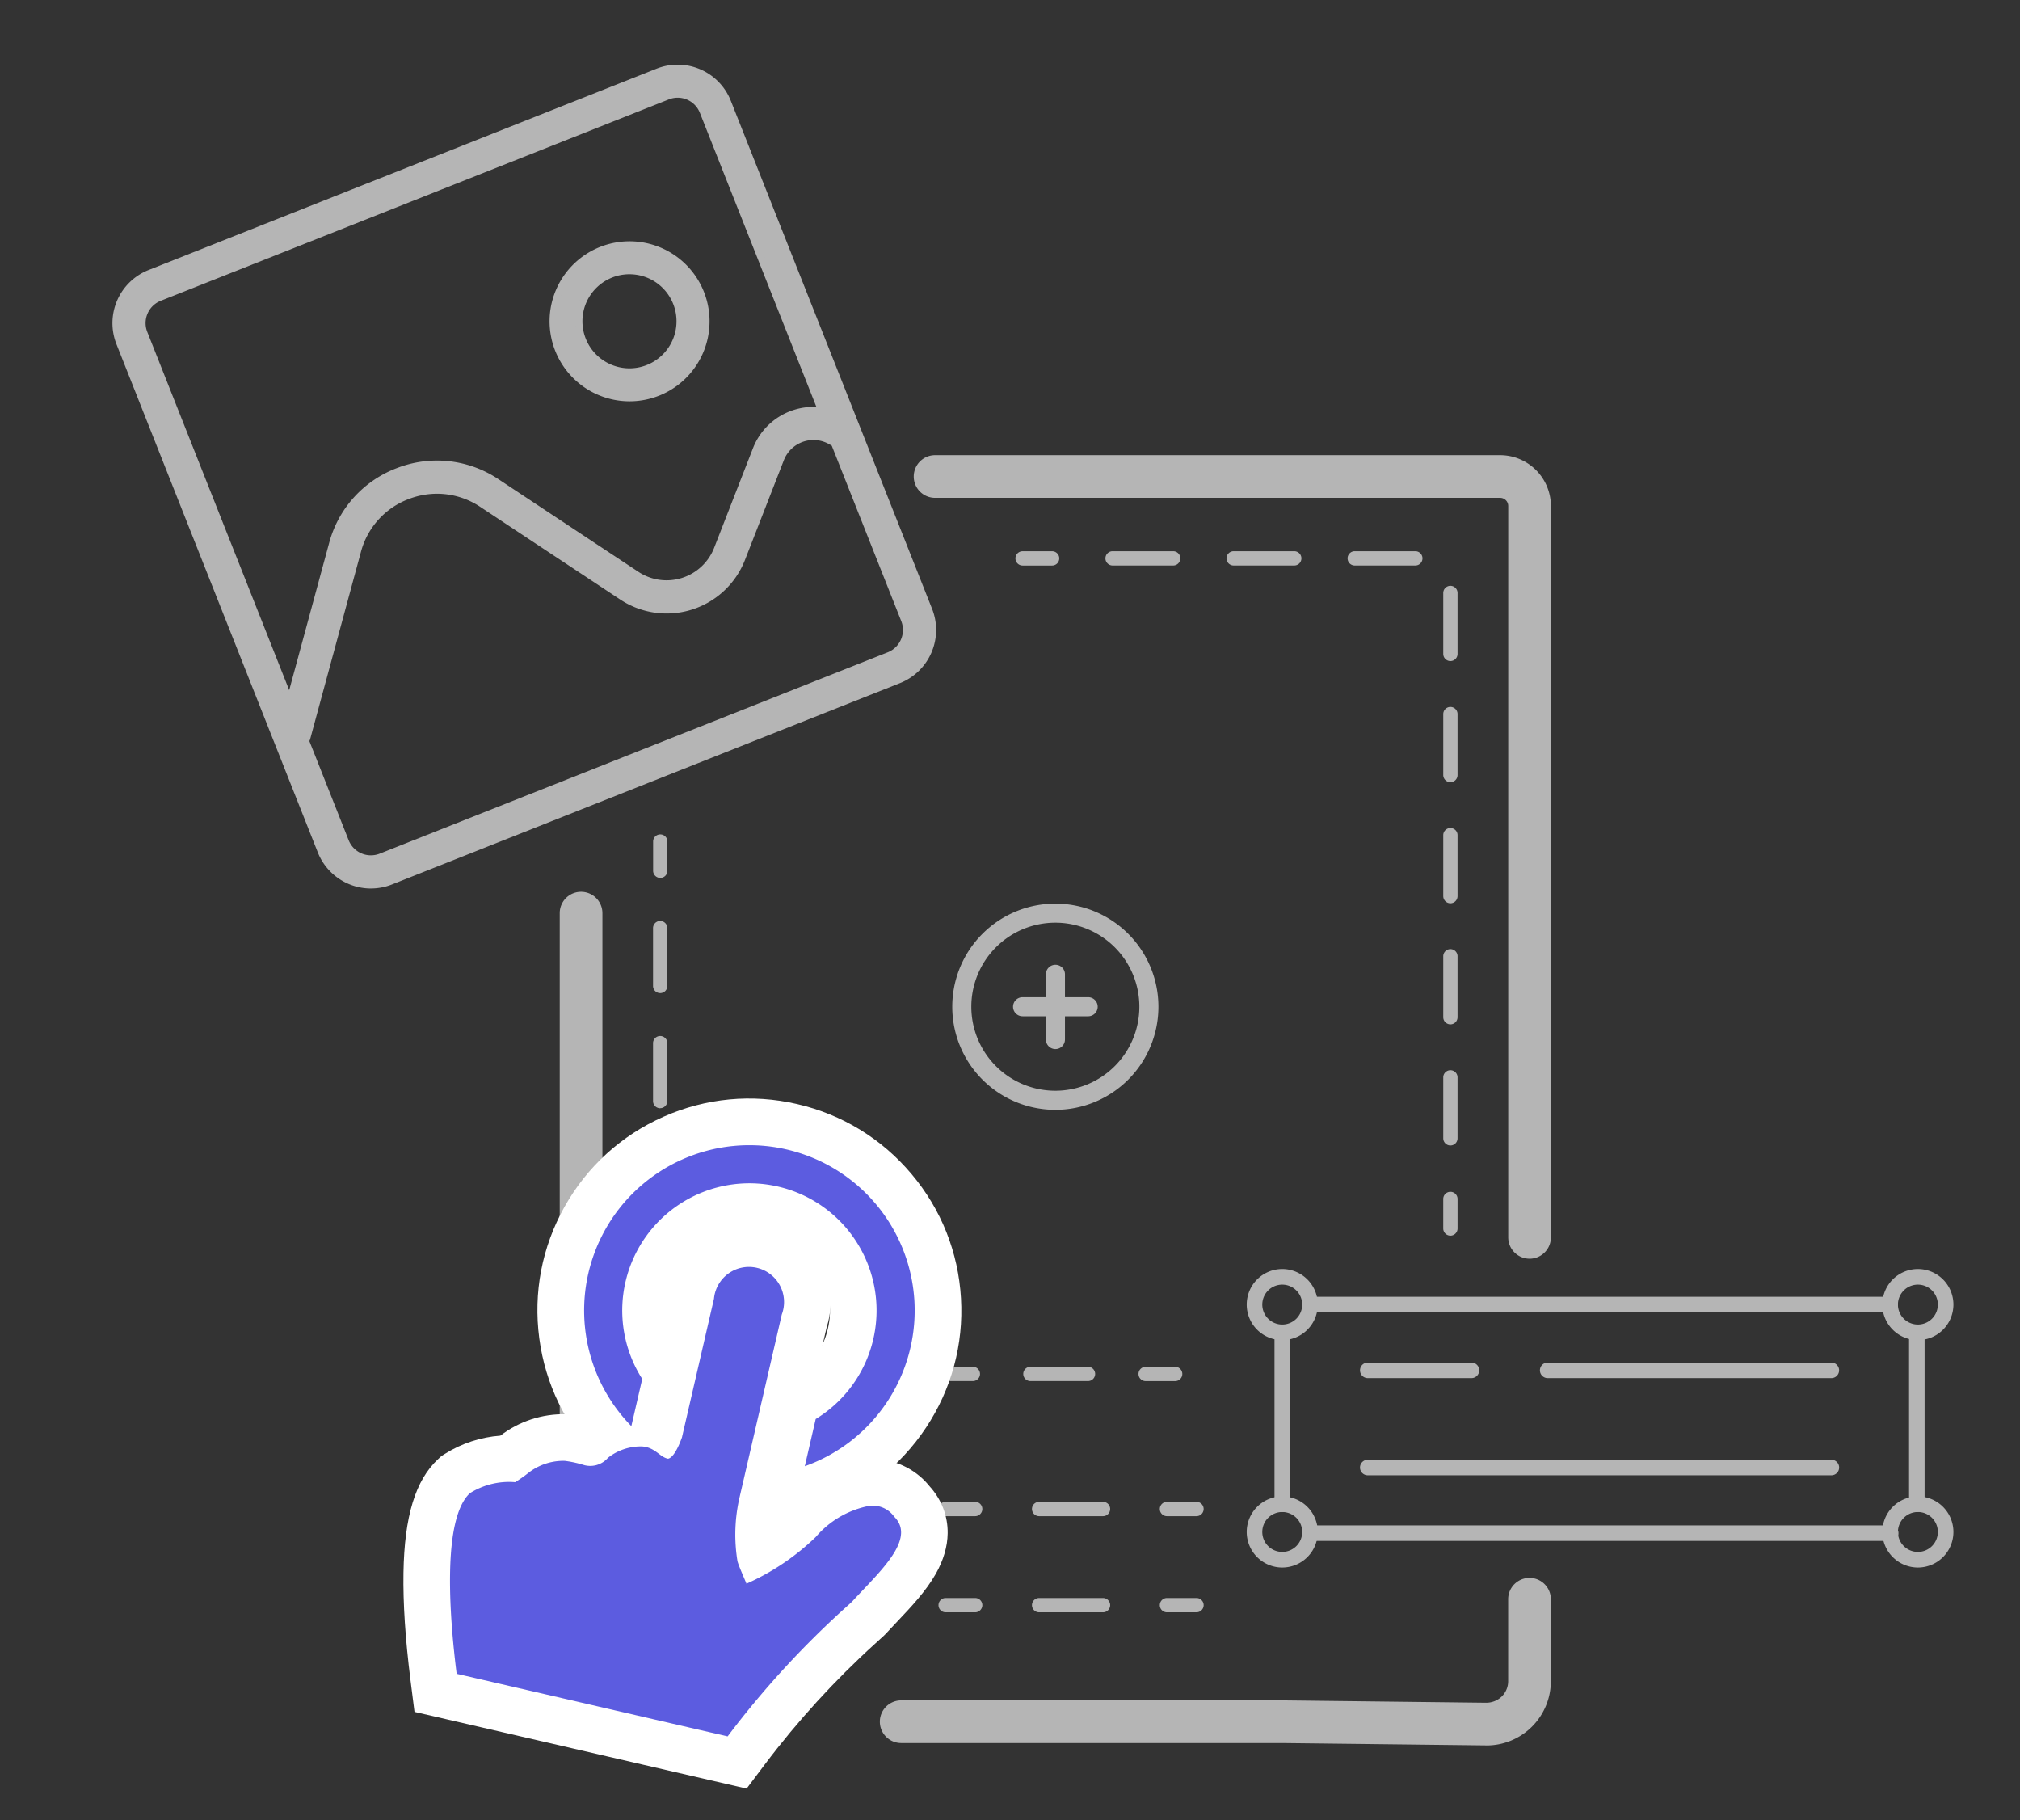 <svg xmlns="http://www.w3.org/2000/svg" width="130" height="117.127" viewBox="0 0 130 117.127">
  <rect x="0" y="0" width="130" height="117.127" fill="#333333" stroke="none"/>
  <g id="Benefits_blade_image_1" data-name="Benefits blade image 1" transform="translate(0.021 16.25)">
    <rect id="Canvas" width="130" height="115" transform="translate(-0.021 -16.25)" fill="#ff13dc" opacity="0"/>
    <g id="Group_162085" data-name="Group 162085" transform="translate(-2474.669 -816.682)">
      <g id="Group_162021" data-name="Group 162021" transform="translate(2481.878 804.584)">
        <g id="Group_162014" data-name="Group 162014" transform="translate(10.652 22.028)">
          <path id="Path_103523" data-name="Path 103523" d="M2500.334,862.422a.84.84,0,0,1-.811-1.06l3.258-12.01a6.889,6.889,0,0,1,4.266-4.694,6.9,6.9,0,0,1,6.3.71l9,5.956a3.511,3.511,0,0,0,5.209-1.651l2.5-6.411a3.948,3.948,0,0,1,5.669-1.976.84.84,0,0,1,.3,1.149.838.838,0,0,1-1.149.3,2.271,2.271,0,0,0-3.258,1.136l-2.5,6.41a5.186,5.186,0,0,1-7.7,2.442l-9-5.956a5.252,5.252,0,0,0-2.9-.885,5.317,5.317,0,0,0-1.879.346,5.233,5.233,0,0,0-3.237,3.562l-3.259,12.01A.838.838,0,0,1,2500.334,862.422Z" transform="translate(-2499.268 -840.521)" fill="#b5b5b5"/>
          <path id="Path_103524" data-name="Path 103524" d="M2500.311,862.172a.611.611,0,0,0,.59-.453l3.259-12.01a5.459,5.459,0,0,1,3.376-3.715,5.548,5.548,0,0,1,1.959-.361,5.47,5.47,0,0,1,3.03.923l8.995,5.956a4.964,4.964,0,0,0,7.365-2.335l2.5-6.41a2.5,2.5,0,0,1,3.583-1.249.613.613,0,1,0,.618-1.059,3.722,3.722,0,0,0-5.343,1.862l-2.5,6.411a3.734,3.734,0,0,1-5.545,1.757l-9-5.956a6.686,6.686,0,0,0-3.7-1.128,6.771,6.771,0,0,0-2.394.442,6.666,6.666,0,0,0-4.127,4.541l-3.258,12.01a.613.613,0,0,0,.431.753.607.607,0,0,0,.161.021m0,.453a1.067,1.067,0,0,1-1.03-1.346l3.259-12.01a7.113,7.113,0,0,1,4.4-4.847,7.124,7.124,0,0,1,6.508.733l9,5.956a3.285,3.285,0,0,0,4.873-1.544l2.5-6.411a4.175,4.175,0,0,1,5.994-2.089,1.066,1.066,0,1,1-1.075,1.841,2.044,2.044,0,0,0-2.932,1.023l-2.5,6.41a5.413,5.413,0,0,1-8.037,2.548l-9-5.956a5.024,5.024,0,0,0-2.78-.847,5.089,5.089,0,0,0-1.8.332,5.009,5.009,0,0,0-3.1,3.409l-3.258,12.01A1.065,1.065,0,0,1,2500.311,862.625Z" transform="translate(-2499.244 -840.498)" fill="#b5b5b5"/>
        </g>
        <g id="Group_162015" data-name="Group 162015" transform="translate(28.131 11.361)">
          <path id="Path_103525" data-name="Path 103525" d="M2532.925,833.214a4.921,4.921,0,1,1,1.809-.346A4.883,4.883,0,0,1,2532.925,833.214Zm-.005-8.177a3.254,3.254,0,1,0,1.288.268A3.248,3.248,0,0,0,2532.92,825.037Z" transform="translate(-2527.765 -823.13)" fill="#b5b5b5"/>
          <path id="Path_103526" data-name="Path 103526" d="M2532.9,832.963a4.7,4.7,0,1,0-4.376-2.969,4.667,4.667,0,0,0,4.376,2.969m-.005-8.177a3.479,3.479,0,1,1-1.281.246,3.474,3.474,0,0,1,1.281-.246m.005,8.63a5.148,5.148,0,1,1,1.893-.362A5.158,5.158,0,0,1,2532.9,833.416Zm-.005-8.177a3.027,3.027,0,1,0,1.2.25A3.022,3.022,0,0,0,2532.9,825.24Z" transform="translate(-2527.741 -823.107)" fill="#b5b5b5"/>
        </g>
        <g id="Group_162016" data-name="Group 162016">
          <path id="Path_103527" data-name="Path 103527" d="M2498.538,857.4a3.458,3.458,0,0,1-3.207-2.18l-12.958-32.7a3.45,3.45,0,0,1,1.937-4.479l32.7-12.958a3.452,3.452,0,0,1,4.479,1.936l12.958,32.7a3.454,3.454,0,0,1-1.937,4.478l-32.7,12.958A3.434,3.434,0,0,1,2498.538,857.4Zm19.741-50.882a1.763,1.763,0,0,0-.65.125l-32.7,12.958a1.769,1.769,0,0,0-.994,2.3l12.958,32.7a1.766,1.766,0,0,0,2.3.994l32.7-12.958a1.773,1.773,0,0,0,.994-2.3l-12.958-32.7A1.762,1.762,0,0,0,2518.28,806.516Z" transform="translate(-2481.902 -804.607)" fill="#b5b5b5"/>
          <path id="Path_103528" data-name="Path 103528" d="M2498.514,857.148a3.22,3.22,0,0,0,1.188-.228l32.7-12.958a3.228,3.228,0,0,0,1.81-4.184l-12.958-32.7a3.217,3.217,0,0,0-4.185-1.809l-32.7,12.958a3.224,3.224,0,0,0-1.809,4.185l12.958,32.7a3.233,3.233,0,0,0,3,2.038m19.742-50.882a2,2,0,0,1,1.859,1.262l12.958,32.7a2,2,0,0,1-1.121,2.593l-32.7,12.958a1.982,1.982,0,0,1-.734.142,2.006,2.006,0,0,1-.794-.166,1.983,1.983,0,0,1-1.064-1.1l-12.958-32.7a2,2,0,0,1,1.121-2.593l32.7-12.958a2,2,0,0,1,.733-.14m13.923,37.126h.006Zm-33.665,14.21a3.685,3.685,0,0,1-3.417-2.323l-12.958-32.7a3.676,3.676,0,0,1,2.063-4.772l32.7-12.958a3.678,3.678,0,0,1,4.772,2.063l12.958,32.7a3.681,3.681,0,0,1-2.064,4.772l-32.7,12.958A3.661,3.661,0,0,1,2498.514,857.6Zm19.742-50.883a1.538,1.538,0,0,0-.567.109l-32.7,12.958a1.543,1.543,0,0,0-.866,2.005l12.958,32.7a1.54,1.54,0,0,0,2,.867l32.7-12.958a1.546,1.546,0,0,0,.866-2l-12.958-32.7A1.537,1.537,0,0,0,2518.256,806.719Z" transform="translate(-2481.878 -804.584)" fill="#b5b5b5"/>
        </g>
        <path id="Path_103529" data-name="Path 103529" d="M2576.4,905.635a6.634,6.634,0,1,1,6.635-6.634,6.634,6.634,0,0,1-6.635,6.634Zm0-12.042a5.407,5.407,0,1,0,5.408,5.408,5.407,5.407,0,0,0-5.408-5.408Z" transform="translate(-2515.713 -838.377)" fill="#b5b5b5"/>
        <path id="Path_103530" data-name="Path 103530" d="M2580.977,903.41h-4.22a.613.613,0,0,1,0-1.227h4.22a.613.613,0,0,1,0,1.227Z" transform="translate(-2518.177 -842.172)" fill="#b5b5b5"/>
        <path id="Path_103531" data-name="Path 103531" d="M2580.2,904.189a.613.613,0,0,1-.613-.613v-4.221a.614.614,0,0,1,1.227,0v4.221a.614.614,0,0,1-.614.613Z" transform="translate(-2519.507 -840.841)" fill="#b5b5b5"/>
        <path id="Path_103532" data-name="Path 103532" d="M2604.074,948.583a.5.5,0,0,1-.5-.5V937.023a.5.5,0,1,1,1,0v11.059A.5.5,0,0,1,2604.074,948.583Z" transform="translate(-2528.782 -855.449)" fill="#b5b5b5"/>
        <path id="Path_103533" data-name="Path 103533" d="M2644.358,958.59h-37.374a.5.5,0,0,1,0-1h37.374a.5.5,0,1,1,0,1Z" transform="translate(-2529.908 -863.594)" fill="#b5b5b5"/>
        <path id="Path_103534" data-name="Path 103534" d="M2670.656,948.583a.5.5,0,0,1-.5-.5V937.023a.5.5,0,0,1,1,0v11.059A.5.5,0,0,1,2670.656,948.583Z" transform="translate(-2554.526 -855.449)" fill="#b5b5b5"/>
        <path id="Path_103535" data-name="Path 103535" d="M2644.321,934.613h-37.336a.5.5,0,1,1,0-1h37.336a.5.5,0,0,1,0,1Z" transform="translate(-2529.908 -854.324)" fill="#b5b5b5"/>
        <path id="Path_103536" data-name="Path 103536" d="M2642.88,951.7h-29.833a.5.5,0,0,1,0-1h29.836a.5.5,0,0,1,0,1Z" transform="translate(-2532.252 -860.928)" fill="#b5b5b5"/>
        <path id="Path_103537" data-name="Path 103537" d="M2650.181,941.508h-18.255a.5.5,0,0,1,0-1h18.255a.5.5,0,0,1,0,1Z" transform="translate(-2539.552 -856.989)" fill="#b5b5b5"/>
        <path id="Path_103538" data-name="Path 103538" d="M2619.717,941.508h-6.669a.5.5,0,0,1,0-1h6.672a.5.5,0,0,1,0,1Z" transform="translate(-2532.252 -856.989)" fill="#b5b5b5"/>
        <path id="Path_103539" data-name="Path 103539" d="M2669.641,935.273a2.287,2.287,0,1,1,2.287-2.287A2.287,2.287,0,0,1,2669.641,935.273Zm0-3.57a1.284,1.284,0,1,0,1.284,1.284,1.284,1.284,0,0,0-1.284-1.284Z" transform="translate(-2553.443 -853.198)" fill="#b5b5b5"/>
        <path id="Path_103540" data-name="Path 103540" d="M2669.641,959.126a2.287,2.287,0,1,1,2.287-2.287A2.287,2.287,0,0,1,2669.641,959.126Zm0-3.571a1.284,1.284,0,1,0,1.284,1.283,1.283,1.283,0,0,0-1.284-1.283Z" transform="translate(-2553.443 -862.42)" fill="#b5b5b5"/>
        <path id="Path_103541" data-name="Path 103541" d="M2602.949,935.273a2.287,2.287,0,1,1,2.287-2.287A2.286,2.286,0,0,1,2602.949,935.273Zm0-3.57a1.284,1.284,0,1,0,1.284,1.284,1.284,1.284,0,0,0-1.284-1.284Z" transform="translate(-2527.658 -853.198)" fill="#b5b5b5"/>
        <path id="Path_103542" data-name="Path 103542" d="M2602.949,959.126a2.287,2.287,0,1,1,2.287-2.287A2.287,2.287,0,0,1,2602.949,959.126Zm0-3.571a1.284,1.284,0,1,0,1.284,1.283,1.284,1.284,0,0,0-1.284-1.283Z" transform="translate(-2527.658 -862.42)" fill="#b5b5b5"/>
        <g id="Group_162018" data-name="Group 162018" transform="translate(51.575 25.135)">
          <path id="Path_103545" data-name="Path 103545" d="M2605.618,897.062a1.148,1.148,0,0,1-1.147-1.146V848.855a.749.749,0,0,0-.749-.749H2567.36a1.147,1.147,0,1,1,0-2.293h36.363a3.046,3.046,0,0,1,3.042,3.042v47.061A1.148,1.148,0,0,1,2605.618,897.062Z" transform="translate(-2565.987 -845.586)" fill="#b5b5b5"/>
          <path id="Path_103546" data-name="Path 103546" d="M2605.595,896.813a.92.92,0,0,0,.92-.92V848.831a2.818,2.818,0,0,0-2.815-2.815h-36.364a.92.92,0,0,0,0,1.84H2603.7a.976.976,0,0,1,.975.975v47.061a.921.921,0,0,0,.92.92m0,.453a1.375,1.375,0,0,1-1.373-1.373V848.831a.523.523,0,0,0-.522-.522h-36.364a1.373,1.373,0,1,1,0-2.746H2603.7a3.272,3.272,0,0,1,3.268,3.268v47.061A1.375,1.375,0,0,1,2605.595,897.266Z" transform="translate(-2565.963 -845.563)" fill="#b5b5b5"/>
        </g>
        <g id="Group_162019" data-name="Group 162019" transform="translate(49.396 97.371)">
          <path id="Path_103547" data-name="Path 103547" d="M2601.479,973.911h-.044l-13.1-.153h-24.523a1.147,1.147,0,1,1,0-2.293h24.537l13.114.153a1.672,1.672,0,0,0,1.159-.468,1.61,1.61,0,0,0,.48-1.153v-5.268a1.147,1.147,0,0,1,2.293,0V970a3.913,3.913,0,0,1-3.913,3.914Z" transform="translate(-2562.436 -963.355)" fill="#b5b5b5"/>
          <path id="Path_103548" data-name="Path 103548" d="M2601.455,973.661a3.686,3.686,0,0,0,3.687-3.688v-5.268a.92.92,0,1,0-1.84,0v5.268a1.833,1.833,0,0,1-.548,1.314,1.894,1.894,0,0,1-1.32.534l-13.111-.153h-24.537a.92.92,0,0,0,0,1.84h24.526l13.1.154Zm0,.453h-.049l-13.1-.153h-24.523a1.373,1.373,0,0,1,0-2.746h24.542l13.107.153a1.442,1.442,0,0,0,1-.4,1.383,1.383,0,0,0,.414-.992v-5.268a1.373,1.373,0,1,1,2.747,0v5.268a4.14,4.14,0,0,1-4.14,4.141Z" transform="translate(-2562.412 -963.332)" fill="#b5b5b5"/>
        </g>
        <g id="Group_162020" data-name="Group 162020" transform="translate(28.792 53.23)">
          <path id="Path_103549" data-name="Path 103549" d="M2530.216,929.721a1.148,1.148,0,0,1-1.146-1.147V892.763a1.147,1.147,0,1,1,2.293,0v35.811A1.148,1.148,0,0,1,2530.216,929.721Z" transform="translate(-2528.843 -891.389)" fill="#b5b5b5"/>
          <path id="Path_103550" data-name="Path 103550" d="M2530.192,929.471a.921.921,0,0,0,.92-.92V892.739a.92.92,0,0,0-1.84,0V928.55a.921.921,0,0,0,.92.92m0,.453a1.375,1.375,0,0,1-1.373-1.373V892.739a1.373,1.373,0,0,1,2.747,0V928.55A1.375,1.375,0,0,1,2530.192,929.923Z" transform="translate(-2528.819 -891.366)" fill="#b5b5b5"/>
        </g>
        <path id="Path_103551" data-name="Path 103551" d="M2578.753,856.321h-1.9a.46.46,0,1,1,0-.92h1.9a.46.46,0,1,1,0,.92Z" transform="translate(-2518.273 -824.085)" fill="#b5b5b5"/>
        <path id="Path_103552" data-name="Path 103552" d="M2608.042,893.636a.46.46,0,0,1-.46-.46v-3.9a.46.46,0,1,1,.919,0v3.9a.46.46,0,0,1-.46.46Zm0-7.792a.46.46,0,0,1-.46-.46v-3.9a.46.46,0,1,1,.919,0v3.9a.46.46,0,0,1-.46.46Zm0-7.792a.46.46,0,0,1-.46-.46v-3.9a.46.46,0,1,1,.919,0v3.9a.46.46,0,0,1-.46.46Zm0-7.792a.46.46,0,0,1-.46-.46v-3.9a.46.46,0,1,1,.919,0v3.9a.459.459,0,0,1-.459.46Zm0-7.792a.46.46,0,0,1-.46-.46v-3.9a.46.46,0,1,1,.919,0v3.9a.46.46,0,0,1-.46.46Zm-2.257-6.149h-3.9a.46.46,0,1,1,0-.92h3.9a.46.46,0,1,1,0,.92Zm-7.792,0h-3.9a.46.46,0,1,1,0-.92h3.9a.46.46,0,1,1,0,.92Zm-7.792,0h-3.9a.46.46,0,1,1,0-.92h3.9a.46.46,0,0,1,0,.92Z" transform="translate(-2521.929 -824.085)" fill="#b5b5b5"/>
        <path id="Path_103553" data-name="Path 103553" d="M2621.744,925.417a.461.461,0,0,1-.46-.46v-1.9a.46.46,0,0,1,.921,0v1.9A.461.461,0,0,1,2621.744,925.417Z" transform="translate(-2535.632 -850.064)" fill="#b5b5b5"/>
      </g>
      <path id="Path_103554" data-name="Path 103554" d="M2591.668,941.876h-1.9a.46.46,0,0,1,0-.92h1.9a.46.46,0,0,1,0,.92Z" transform="translate(-41.39 -52.58)" fill="#b5b5b5"/>
      <path id="Path_103555" data-name="Path 103555" d="M2566.368,923.8h-3.706a.46.46,0,0,1,0-.92h3.706a.46.46,0,1,1,0,.92Zm-7.41,0h-3.706a.46.46,0,0,1,0-.92h3.706a.46.46,0,1,1,0,.92Zm-7.411,0h-3.706a.46.46,0,0,1,0-.92h3.706a.46.46,0,1,1,0,.92Zm-7.411,0h-3.706a.46.46,0,0,1,0-.92h3.706a.46.46,0,0,1,0,.92Zm-5.3-2.731a.46.46,0,0,1-.46-.46v-3.7a.46.46,0,1,1,.919,0v3.7a.46.46,0,0,1-.458.461Zm0-7.411a.46.46,0,0,1-.46-.46v-3.7a.46.46,0,1,1,.919,0v3.7a.46.46,0,0,1-.458.461Zm0-7.411a.46.46,0,0,1-.46-.46v-3.708a.46.46,0,1,1,.919,0v3.7a.461.461,0,0,1-.458.463Zm0-7.411a.46.46,0,0,1-.46-.46v-3.7a.46.46,0,1,1,.919,0v3.7a.46.46,0,0,1-.458.461Z" transform="translate(-21.7 -34.506)" fill="#b5b5b5"/>
      <path id="Path_103556" data-name="Path 103556" d="M2538.841,887.891a.46.46,0,0,1-.46-.46v-1.9a.46.46,0,0,1,.919,0v1.9a.46.46,0,0,1-.459.46Z" transform="translate(-21.7 -30.972)" fill="#b5b5b5"/>
      <path id="Path_103557" data-name="Path 103557" d="M2570.68,966.131h-1.9a.46.46,0,0,1,0-.921h1.9a.46.46,0,1,1,0,.921Z" transform="translate(-33.273 -61.958)" fill="#b5b5b5"/>
      <path id="Path_103558" data-name="Path 103558" d="M2582.7,966.131h-4.112a.46.46,0,1,1,0-.921h4.112a.46.46,0,1,1,0,.921Z" transform="translate(-37.066 -61.958)" fill="#b5b5b5"/>
      <path id="Path_103559" data-name="Path 103559" d="M2593.9,966.131H2592a.46.46,0,1,1,0-.921h1.9a.46.46,0,0,1,0,.921Z" transform="translate(-42.25 -61.958)" fill="#b5b5b5"/>
      <path id="Path_103560" data-name="Path 103560" d="M2570.68,956.043h-1.9a.46.46,0,0,1,0-.921h1.9a.46.46,0,1,1,0,.921Z" transform="translate(-33.273 -58.057)" fill="#b5b5b5"/>
      <path id="Path_103561" data-name="Path 103561" d="M2582.7,956.043h-4.112a.46.46,0,1,1,0-.921h4.112a.46.46,0,1,1,0,.921Z" transform="translate(-37.066 -58.057)" fill="#b5b5b5"/>
      <path id="Path_103562" data-name="Path 103562" d="M2593.9,956.043H2592a.46.46,0,1,1,0-.921h1.9a.46.46,0,0,1,0,.921Z" transform="translate(-42.25 -58.057)" fill="#b5b5b5"/>
    </g>
    <g id="Group_162078" data-name="Group 162078" transform="matrix(0.974, 0.225, -0.225, 0.974, 32.183, 51.435)">
      <g id="Group_162044" data-name="Group 162044" transform="translate(0)">
        <rect id="Canvas-2" data-name="Canvas" width="39.932" height="38.908" fill="#ff13dc" opacity="0"/>
        <g id="Path_103521" data-name="Path 103521" transform="translate(3.997 9.826)" fill="#f8f8f8">
          <path d="M 21.145 31.305 L 20.171 31.305 L 2.268 31.305 L 1.221 31.305 L 0.86 30.323 C 0.253 28.671 -0.574 26.221 -1.064 23.931 C -1.734 20.802 -1.637 18.743 -0.761 17.449 L -0.682 17.333 L -0.583 17.234 C 0.234 16.41 1.281 15.827 2.408 15.56 C 2.484 15.475 2.559 15.388 2.63 15.3 C 3.384 14.332 4.46 13.663 5.662 13.415 L 5.74 13.398 L 5.82 13.391 C 6.106 13.363 6.396 13.349 6.683 13.349 C 6.88 13.349 7.079 13.355 7.275 13.368 L 7.287 13.369 L 7.299 13.37 L 7.366 13.245 L 7.457 13.132 C 8.173 12.24 9.184 11.621 10.304 11.391 L 10.336 11.385 L 10.367 11.38 C 10.533 11.353 10.7 11.34 10.864 11.34 C 11.087 11.34 11.291 11.364 11.476 11.401 L 11.476 2.65 C 11.33 1.243 11.995 -0.145 13.193 -0.909 C 13.798 -1.296 14.498 -1.5 15.216 -1.5 C 15.935 -1.5 16.635 -1.296 17.24 -0.909 C 18.438 -0.145 19.103 1.243 18.957 2.65 L 18.957 14.631 C 18.956 15.686 19.133 16.717 19.484 17.703 C 20.251 16.973 20.931 16.157 21.516 15.265 C 22.266 13.859 23.466 12.708 24.904 12.019 C 25.341 11.803 25.829 11.689 26.316 11.689 C 27.051 11.689 27.761 11.942 28.328 12.405 C 28.978 12.839 29.405 13.457 29.567 14.199 C 29.696 14.792 29.653 15.435 29.437 16.166 C 29.121 17.231 28.49 18.305 27.879 19.345 L 27.871 19.359 C 27.797 19.487 27.724 19.61 27.654 19.729 C 27.553 19.901 27.458 20.063 27.382 20.2 C 27.302 20.347 27.179 20.531 26.856 20.986 C 24.797 23.948 23.009 27.12 21.541 30.415 L 21.145 31.305 Z" stroke="none"/>
          <path d="M 20.171 29.805 C 21.681 26.413 23.509 23.172 25.629 20.123 C 25.866 19.789 26.02 19.567 26.066 19.48 C 26.206 19.226 26.387 18.929 26.574 18.604 C 27.69 16.706 28.963 14.552 27.435 13.613 C 26.919 13.156 26.177 13.059 25.561 13.367 C 24.38 13.931 23.414 14.865 22.81 16.027 C 21.827 17.541 20.585 18.871 19.141 19.956 C 18.879 19.587 18.375 18.92 18.251 18.676 C 17.725 17.392 17.455 16.018 17.457 14.631 L 17.457 2.562 C 17.574 1.69 17.175 0.829 16.433 0.355 C 15.691 -0.118 14.742 -0.118 14 0.355 C 13.258 0.829 12.858 1.69 12.976 2.562 L 12.976 11.707 C 12.976 11.707 12.85 13.063 12.414 13.253 C 11.943 13.284 11.542 12.84 10.864 12.84 C 10.782 12.84 10.696 12.846 10.606 12.861 C 9.826 13.021 9.126 13.449 8.628 14.07 C 8.346 14.602 7.775 14.915 7.175 14.865 C 6.772 14.838 6.367 14.844 5.965 14.884 C 5.107 15.061 4.341 15.539 3.805 16.233 C 3.604 16.481 3.389 16.717 3.162 16.941 C 2.146 17.088 1.205 17.562 0.481 18.291 C -0.925 20.366 1.083 26.58 2.268 29.805 L 20.171 29.805 M 22.119 32.805 L 0.175 32.805 L -0.548 30.84 C -1.455 28.372 -2.123 26.153 -2.531 24.245 C -3.292 20.689 -3.124 18.263 -2.003 16.608 L -1.845 16.376 L -1.648 16.177 C -0.756 15.279 0.354 14.612 1.56 14.238 C 2.525 13.065 3.867 12.254 5.359 11.946 L 5.515 11.913 L 5.674 11.898 C 5.975 11.868 6.281 11.852 6.584 11.849 C 7.485 10.877 8.673 10.201 9.976 9.928 L 9.976 2.721 C 9.806 0.781 10.734 -1.119 12.386 -2.173 C 13.233 -2.714 14.212 -3 15.216 -3 C 16.221 -3 17.2 -2.714 18.047 -2.173 C 19.698 -1.119 20.627 0.781 20.457 2.721 L 20.457 14.097 C 21.36 12.623 22.687 11.42 24.248 10.67 C 24.889 10.355 25.603 10.189 26.316 10.189 C 27.374 10.189 28.397 10.546 29.222 11.199 C 30.156 11.845 30.795 12.789 31.032 13.88 C 31.214 14.715 31.161 15.627 30.875 16.592 C 30.507 17.833 29.798 19.04 29.172 20.105 L 29.167 20.114 C 29.092 20.244 29.018 20.369 28.947 20.489 C 28.853 20.65 28.764 20.802 28.697 20.922 C 28.585 21.128 28.444 21.34 28.084 21.847 C 26.08 24.73 24.34 27.818 22.911 31.026 L 22.119 32.805 Z" stroke="none" fill="#fff"/>
        </g>
        <g id="Path_103522" data-name="Path 103522" transform="translate(8.718 1.969)" fill="#f8f8f8">
          <path d="M 6.416 22.34 L 4.109 20.868 C 1.877 19.444 0.206 17.381 -0.725 14.903 C -1.655 12.425 -1.754 9.772 -1.012 7.231 C -0.269 4.692 1.242 2.512 3.359 0.925 C 5.476 -0.661 7.993 -1.5 10.638 -1.5 L 10.648 -1.5 L 10.654 -1.5 C 13.299 -1.5 15.816 -0.661 17.933 0.925 C 20.05 2.511 21.561 4.692 22.303 7.231 C 23.046 9.772 22.947 12.424 22.017 14.902 C 21.087 17.38 19.416 19.443 17.185 20.867 L 14.878 22.34 L 14.878 19.603 L 14.878 16.484 L 14.878 15.854 L 15.328 15.413 C 16.603 14.162 17.316 12.49 17.334 10.704 C 17.352 8.918 16.673 7.231 15.422 5.956 C 14.154 4.662 12.458 3.95 10.646 3.95 C 8.886 3.95 7.223 4.628 5.966 5.861 C 3.334 8.441 3.29 12.679 5.866 15.313 L 5.976 15.423 L 6.416 15.862 L 6.416 16.484 L 6.416 19.604 L 6.416 22.34 Z" stroke="none"/>
          <path d="M 10.654 -5.7220458984375e-06 C 10.652 -5.7220458984375e-06 10.649 -5.7220458984375e-06 10.647 -3.814697265625e-06 L 10.647 5.7220458984375e-06 C 10.644 3.814697265625e-06 10.641 1.9073486328125e-06 10.638 1.9073486328125e-06 C 5.913 0 1.754 3.117 0.428 7.652 C -0.899 12.191 0.93 17.06 4.916 19.604 L 4.916 16.484 L 4.8 16.368 C 1.635 13.139 1.687 7.955 4.916 4.79 C 8.145 1.625 13.328 1.677 16.494 4.906 C 19.659 8.135 19.607 13.319 16.378 16.484 L 16.378 19.603 C 20.363 17.059 22.19 12.19 20.864 7.652 C 19.538 3.116 15.379 -5.7220458984375e-06 10.654 -5.7220458984375e-06 M 10.647 -3 L 10.654 -3 C 13.626 -3 16.454 -2.058 18.833 -0.275 C 21.211 1.507 22.909 3.957 23.743 6.81 C 24.578 9.665 24.466 12.645 23.421 15.429 C 22.376 18.213 20.499 20.531 17.992 22.131 L 13.378 25.077 L 13.378 15.223 L 14.278 14.341 C 15.267 13.371 15.82 12.074 15.834 10.689 C 15.848 9.303 15.321 7.995 14.351 7.006 C 13.368 6.002 12.052 5.45 10.646 5.45 C 9.281 5.45 7.991 5.976 7.016 6.932 C 6.026 7.902 5.474 9.2 5.46 10.585 C 5.446 11.966 5.969 13.27 6.933 14.259 L 7.916 15.241 L 7.916 25.077 L 3.302 22.133 C 0.795 20.533 -1.083 18.215 -2.129 15.43 C -3.174 12.646 -3.286 9.665 -2.451 6.81 C -1.617 3.958 0.081 1.507 2.459 -0.275 C 4.838 -2.058 7.666 -3 10.638 -3 L 10.647 -3 Z" stroke="none" fill="#fff"/>
        </g>
      </g>
      <g id="Group_162045" data-name="Group 162045" transform="translate(0)">
        <rect id="Canvas-3" data-name="Canvas" width="39.932" height="38.908" fill="#ff13dc" opacity="0"/>
        <path id="Path_103521-2" data-name="Path 103521" d="M26.066,19.48c-.046.086-.2.309-.437.643a58.982,58.982,0,0,0-5.458,9.682H2.268C1.083,26.58-.925,20.366.481,18.291a4.731,4.731,0,0,1,2.681-1.349,8.625,8.625,0,0,0,.643-.708,3.668,3.668,0,0,1,2.16-1.349,7.392,7.392,0,0,1,1.21-.019,1.5,1.5,0,0,0,1.453-.795,3.415,3.415,0,0,1,1.978-1.21c.839-.135,1.28.427,1.808.392.437-.19.562-1.546.562-1.546V2.562a2.261,2.261,0,1,1,4.481,0V14.631a10.625,10.625,0,0,0,.794,4.045c.124.245.629.912.891,1.28a15.435,15.435,0,0,0,3.669-3.93,6.019,6.019,0,0,1,2.751-2.659,1.687,1.687,0,0,1,1.873.246c1.528.939.255,3.093-.86,4.991C26.387,18.929,26.206,19.226,26.066,19.48Z" transform="translate(3.997 9.826)" fill="#5c5ce0"/>
        <path id="Path_103522-2" data-name="Path 103522" d="M10.647,0a10.637,10.637,0,0,1,5.731,19.6V16.484A8.187,8.187,0,1,0,4.8,16.368l.116.116V19.6A10.637,10.637,0,0,1,10.647,0Z" transform="translate(8.718 1.969)" fill="#5c5ce0"/>
      </g>
    </g>
  </g>
</svg>
